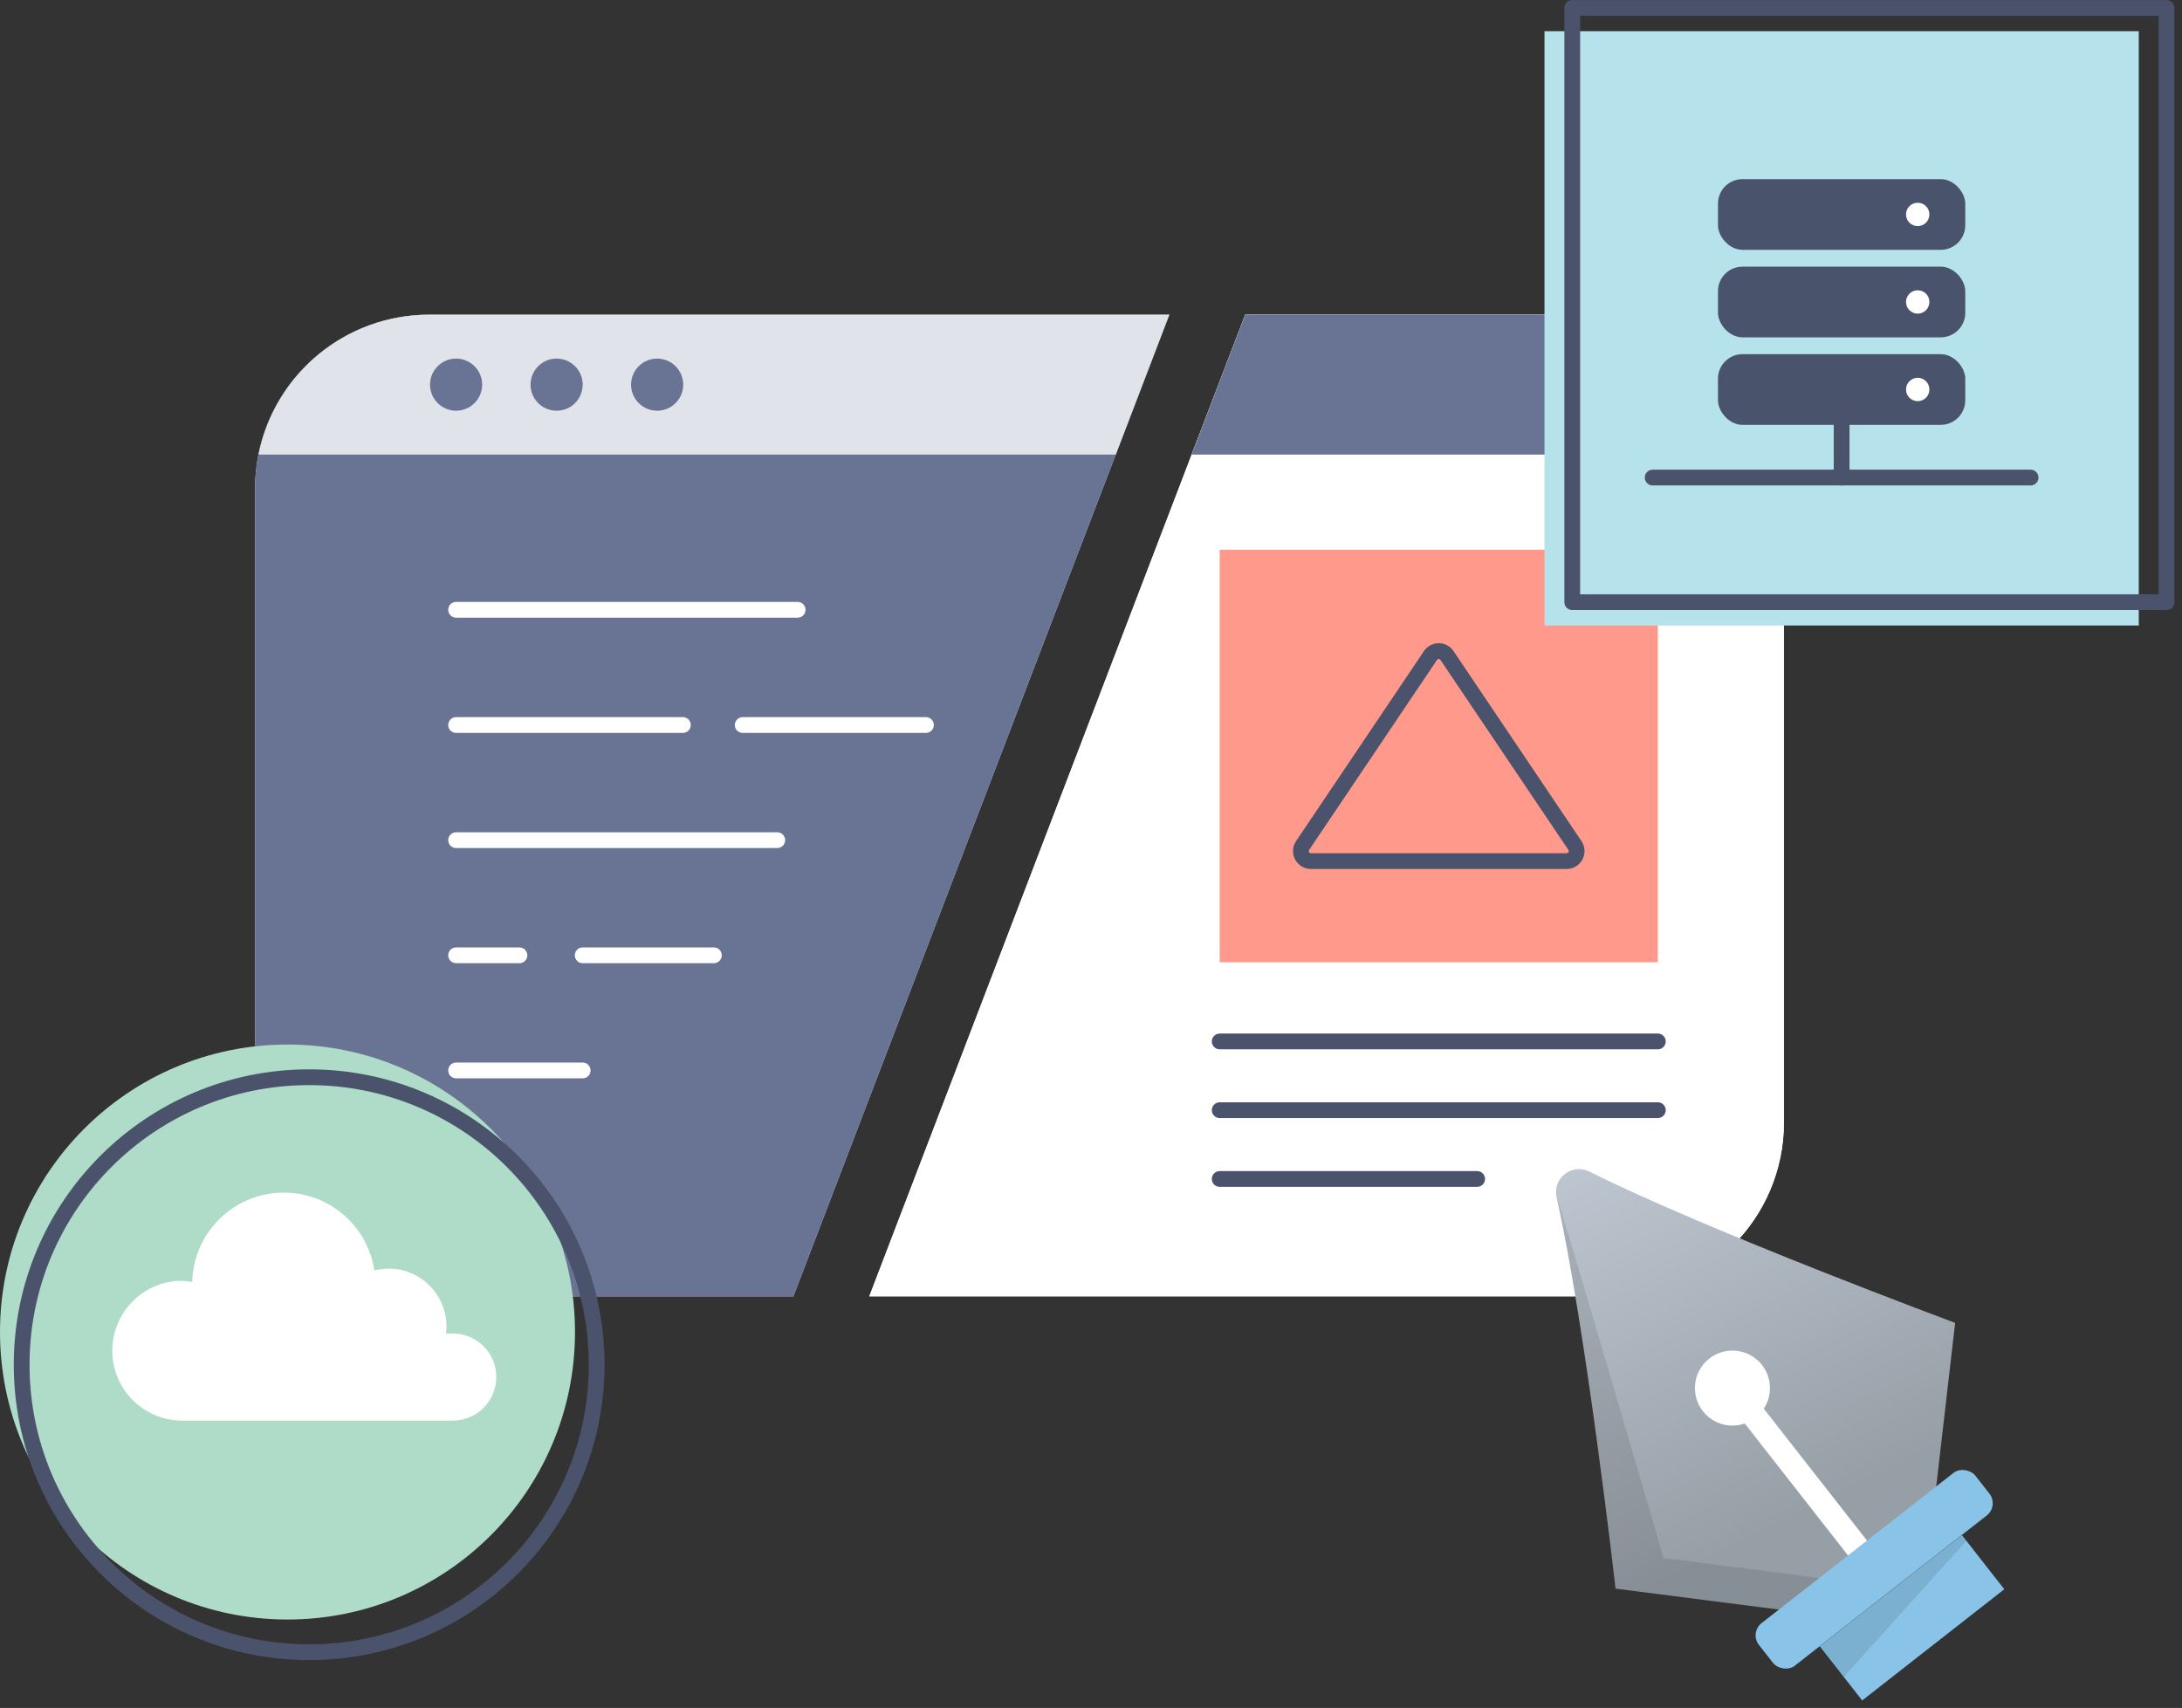 <?xml version="1.0" encoding="UTF-8"?>
<svg width="267px" height="209px" viewBox="0 0 267 209" version="1.1" xmlns="http://www.w3.org/2000/svg" xmlns:xlink="http://www.w3.org/1999/xlink">
    <rect x="0" y="0" width="267" height="209" fill="#333333" stroke="none"/>
    <!-- Generator: Sketch 52.5 (67469) - http://www.bohemiancoding.com/sketch -->
    <title>Untitled 2</title>
    <desc>Created with Sketch.</desc>
    <defs>
        <linearGradient x1="23.954%" y1="-10.792%" x2="68.55%" y2="89.785%" id="linearGradient-1">
            <stop stop-color="#BEC7D1" offset="0%"></stop>
            <stop stop-color="#969EA6" offset="88%"></stop>
        </linearGradient>
    </defs>
    <g id="Page-1" stroke="none" stroke-width="1" fill="none" fill-rule="evenodd">
        <g id="Asset-1">
            <path d="M52.51,38.51 C40.746,38.51 31.21,48.046 31.21,59.81 L31.21,137.34 C31.216,149.1 40.75,158.63 52.51,158.63 L97.08,158.63 L143.08,38.51 L52.51,38.51 Z" id="Path" fill="#DEE7ED"></path>
            <path d="M197,38.51 L152.37,38.51 L106.37,158.63 L197,158.63 C208.758,158.63 218.29,149.098 218.29,137.34 L218.29,59.81 C218.29,48.05 208.76,38.516 197,38.51 Z" id="Path" fill="#DEE7ED"></path>
            <path d="M52.51,38.51 C40.746,38.51 31.21,48.046 31.21,59.81 L31.21,137.34 C31.216,149.1 40.75,158.63 52.51,158.63 L97.08,158.63 L143.08,38.51 L52.51,38.51 Z" id="Path" fill="#697494"></path>
            <path d="M197,38.51 L152.37,38.51 L106.37,158.63 L197,158.63 C208.758,158.63 218.29,149.098 218.29,137.34 L218.29,59.81 C218.29,48.05 208.76,38.516 197,38.51 Z" id="Path" fill="#FFFFFF"></path>
            <path d="M136.53,55.63 L143.08,38.51 L52.51,38.51 C42.36,38.513 33.622,45.677 31.63,55.63 L136.53,55.63 Z" id="Path" fill="#FFFFFF" opacity="0.8"></path>
            <path d="M217.83,55.63 C215.838,45.698 207.13,38.54 197,38.51 L152.37,38.51 L145.82,55.63 L217.83,55.63 Z" id="Path" fill="#697494"></path>
            <circle id="Oval" fill="#697494" cx="55.81" cy="47.07" r="3.19"></circle>
            <circle id="Oval" fill="#697494" cx="68.11" cy="47.07" r="3.19"></circle>
            <circle id="Oval" fill="#697494" cx="80.41" cy="47.07" r="3.19"></circle>
            <path d="M55.81,88.72 L83.56,88.72" id="Path" stroke="#FFFFFF" stroke-width="1.93" stroke-linecap="round" stroke-linejoin="round"></path>
            <path d="M90.88,88.72 L113.3,88.72" id="Path" stroke="#FFFFFF" stroke-width="1.93" stroke-linecap="round" stroke-linejoin="round"></path>
            <path d="M55.81,102.81 L95.11,102.81" id="Path" stroke="#FFFFFF" stroke-width="1.93" stroke-linecap="round" stroke-linejoin="round"></path>
            <path d="M55.81,74.62 L97.6,74.62" id="Path" stroke="#FFFFFF" stroke-width="1.93" stroke-linecap="round" stroke-linejoin="round"></path>
            <path d="M55.81,116.9 L63.56,116.9" id="Path" stroke="#FFFFFF" stroke-width="1.93" stroke-linecap="round" stroke-linejoin="round"></path>
            <path d="M55.81,130.99 L71.3,130.99" id="Path" stroke="#FFFFFF" stroke-width="1.93" stroke-linecap="round" stroke-linejoin="round"></path>
            <circle id="Oval" fill="#AEDCC8" cx="35.18" cy="163" r="35.18"></circle>
            <circle id="Oval" stroke="#4A536B" stroke-width="1.93" stroke-linecap="round" stroke-linejoin="round" cx="37.83" cy="167" r="35.18"></circle>
            <path d="M55.4,163.18 L54.57,163.18 C54.61,162.892 54.63,162.601 54.63,162.31 C54.63,158.405 51.465,155.24 47.56,155.24 C46.969,155.244 46.382,155.322 45.81,155.47 C44.939,149.725 39.823,145.597 34.024,145.961 C28.224,146.326 23.665,151.061 23.52,156.87 C23.022,156.777 22.517,156.731 22.01,156.73 C17.399,156.888 13.743,160.671 13.743,165.285 C13.743,169.899 17.399,173.682 22.01,173.84 L55.4,173.84 C57.304,173.84 59.064,172.824 60.016,171.175 C60.968,169.526 60.968,167.494 60.016,165.845 C59.064,164.196 57.304,163.18 55.4,163.18 Z" id="Path" fill="#FFFFFF"></path>
            <path d="M71.3,116.9 L87.35,116.9" id="Path" stroke="#FFFFFF" stroke-width="1.93" stroke-linecap="round" stroke-linejoin="round"></path>
            <path d="M219.55,197.2 L197.69,194.4 C197.69,194.4 194.05,162.4 190.47,146.49 C190.231,145.431 190.624,144.329 191.48,143.659 C192.335,142.99 193.499,142.874 194.47,143.36 C209.05,150.66 239.24,161.88 239.24,161.88 L236.71,183.78" id="Path" fill="url(#linearGradient-1)"></path>
            <path d="M203.56,190.65 C203.56,190.65 190,144.17 190.47,146.49 C194.05,162.39 197.69,194.4 197.69,194.4 L219.55,197.2 L224.49,193.34 L203.56,190.65 Z" id="Path" fill="#000000" opacity="0.1"></path>
            <rect id="Rectangle" fill="#89C3E8" transform="translate(229.334, 192.033) rotate(141.95) translate(-229.334, -192.033) " x="212.524" y="188.728" width="33.62" height="6.61" rx="1.9"></rect>
            <rect id="Rectangle" fill="#89C3E8" transform="translate(233.965, 197.965) rotate(141.95) translate(-233.965, -197.965) " x="222.925" y="193.755" width="22.08" height="8.42"></rect>
            <polygon id="Path" fill="#000000" opacity="0.1" points="222.68 201.43 240.06 187.82 240.63 188.54 225.62 205.19"></polygon>
            <circle id="Oval" fill="#FFFFFF" cx="211.99" cy="169.86" r="4.59"></circle>
            <rect id="Rectangle" fill="#FFFFFF" transform="translate(219.417, 179.367) rotate(141.95) translate(-219.417, -179.367) " x="217.942" y="166.582" width="2.95" height="25.57"></rect>
            <rect id="Rectangle" fill="#FF998C" x="149.25" y="67.27" width="53.61" height="50.48"></rect>
            <path d="M149.25,127.44 L202.86,127.44" id="Path" stroke="#4A536B" stroke-width="1.93" stroke-linecap="round" stroke-linejoin="round"></path>
            <path d="M149.25,135.85 L202.86,135.85" id="Path" stroke="#4A536B" stroke-width="1.93" stroke-linecap="round" stroke-linejoin="round"></path>
            <path d="M149.25,144.27 L180.75,144.27" id="Path" stroke="#4A536B" stroke-width="1.93" stroke-linecap="round" stroke-linejoin="round"></path>
            <rect id="Rectangle" fill="#B5E2EB" x="188.99" y="3.82" width="72.72" height="72.72"></rect>
            <rect id="Rectangle" stroke="#4A536B" stroke-width="1.93" stroke-linecap="round" stroke-linejoin="round" x="192.39" y="0.97" width="72.72" height="72.72"></rect>
            <rect id="Rectangle" fill="#4A536C" x="210.22" y="21.92" width="30.26" height="8.65" rx="3"></rect>
            <circle id="Oval" fill="#FFFFFF" cx="234.66" cy="26.24" r="1.43"></circle>
            <rect id="Rectangle" fill="#4A536C" x="210.22" y="32.63" width="30.26" height="8.65" rx="3"></rect>
            <circle id="Oval" fill="#FFFFFF" cx="234.66" cy="36.95" r="1.43"></circle>
            <rect id="Rectangle" fill="#4A536C" x="210.22" y="43.34" width="30.26" height="8.65" rx="3"></rect>
            <circle id="Oval" fill="#FFFFFF" cx="234.66" cy="47.66" r="1.43"></circle>
            <path d="M202.23,58.44 L248.47,58.44" id="Path" stroke="#4A536B" stroke-width="1.93" stroke-linecap="round" stroke-linejoin="round"></path>
            <path d="M225.35,58.44 L225.35,47.66" id="Path" stroke="#4A536B" stroke-width="1.93" stroke-linecap="round" stroke-linejoin="round"></path>
            <path d="M191.72,105.37 L160.39,105.37 C159.942,105.365 159.532,105.115 159.323,104.718 C159.114,104.322 159.14,103.842 159.39,103.47 L175.05,80.2 C175.275,79.869 175.65,79.671 176.05,79.671 C176.45,79.671 176.825,79.869 177.05,80.2 L192.72,103.47 C192.97,103.842 192.996,104.322 192.787,104.718 C192.578,105.115 192.168,105.365 191.72,105.37 Z" id="Path" stroke="#4A536B" stroke-width="1.93" stroke-linecap="round" stroke-linejoin="round"></path>
        </g>
    </g>
</svg>